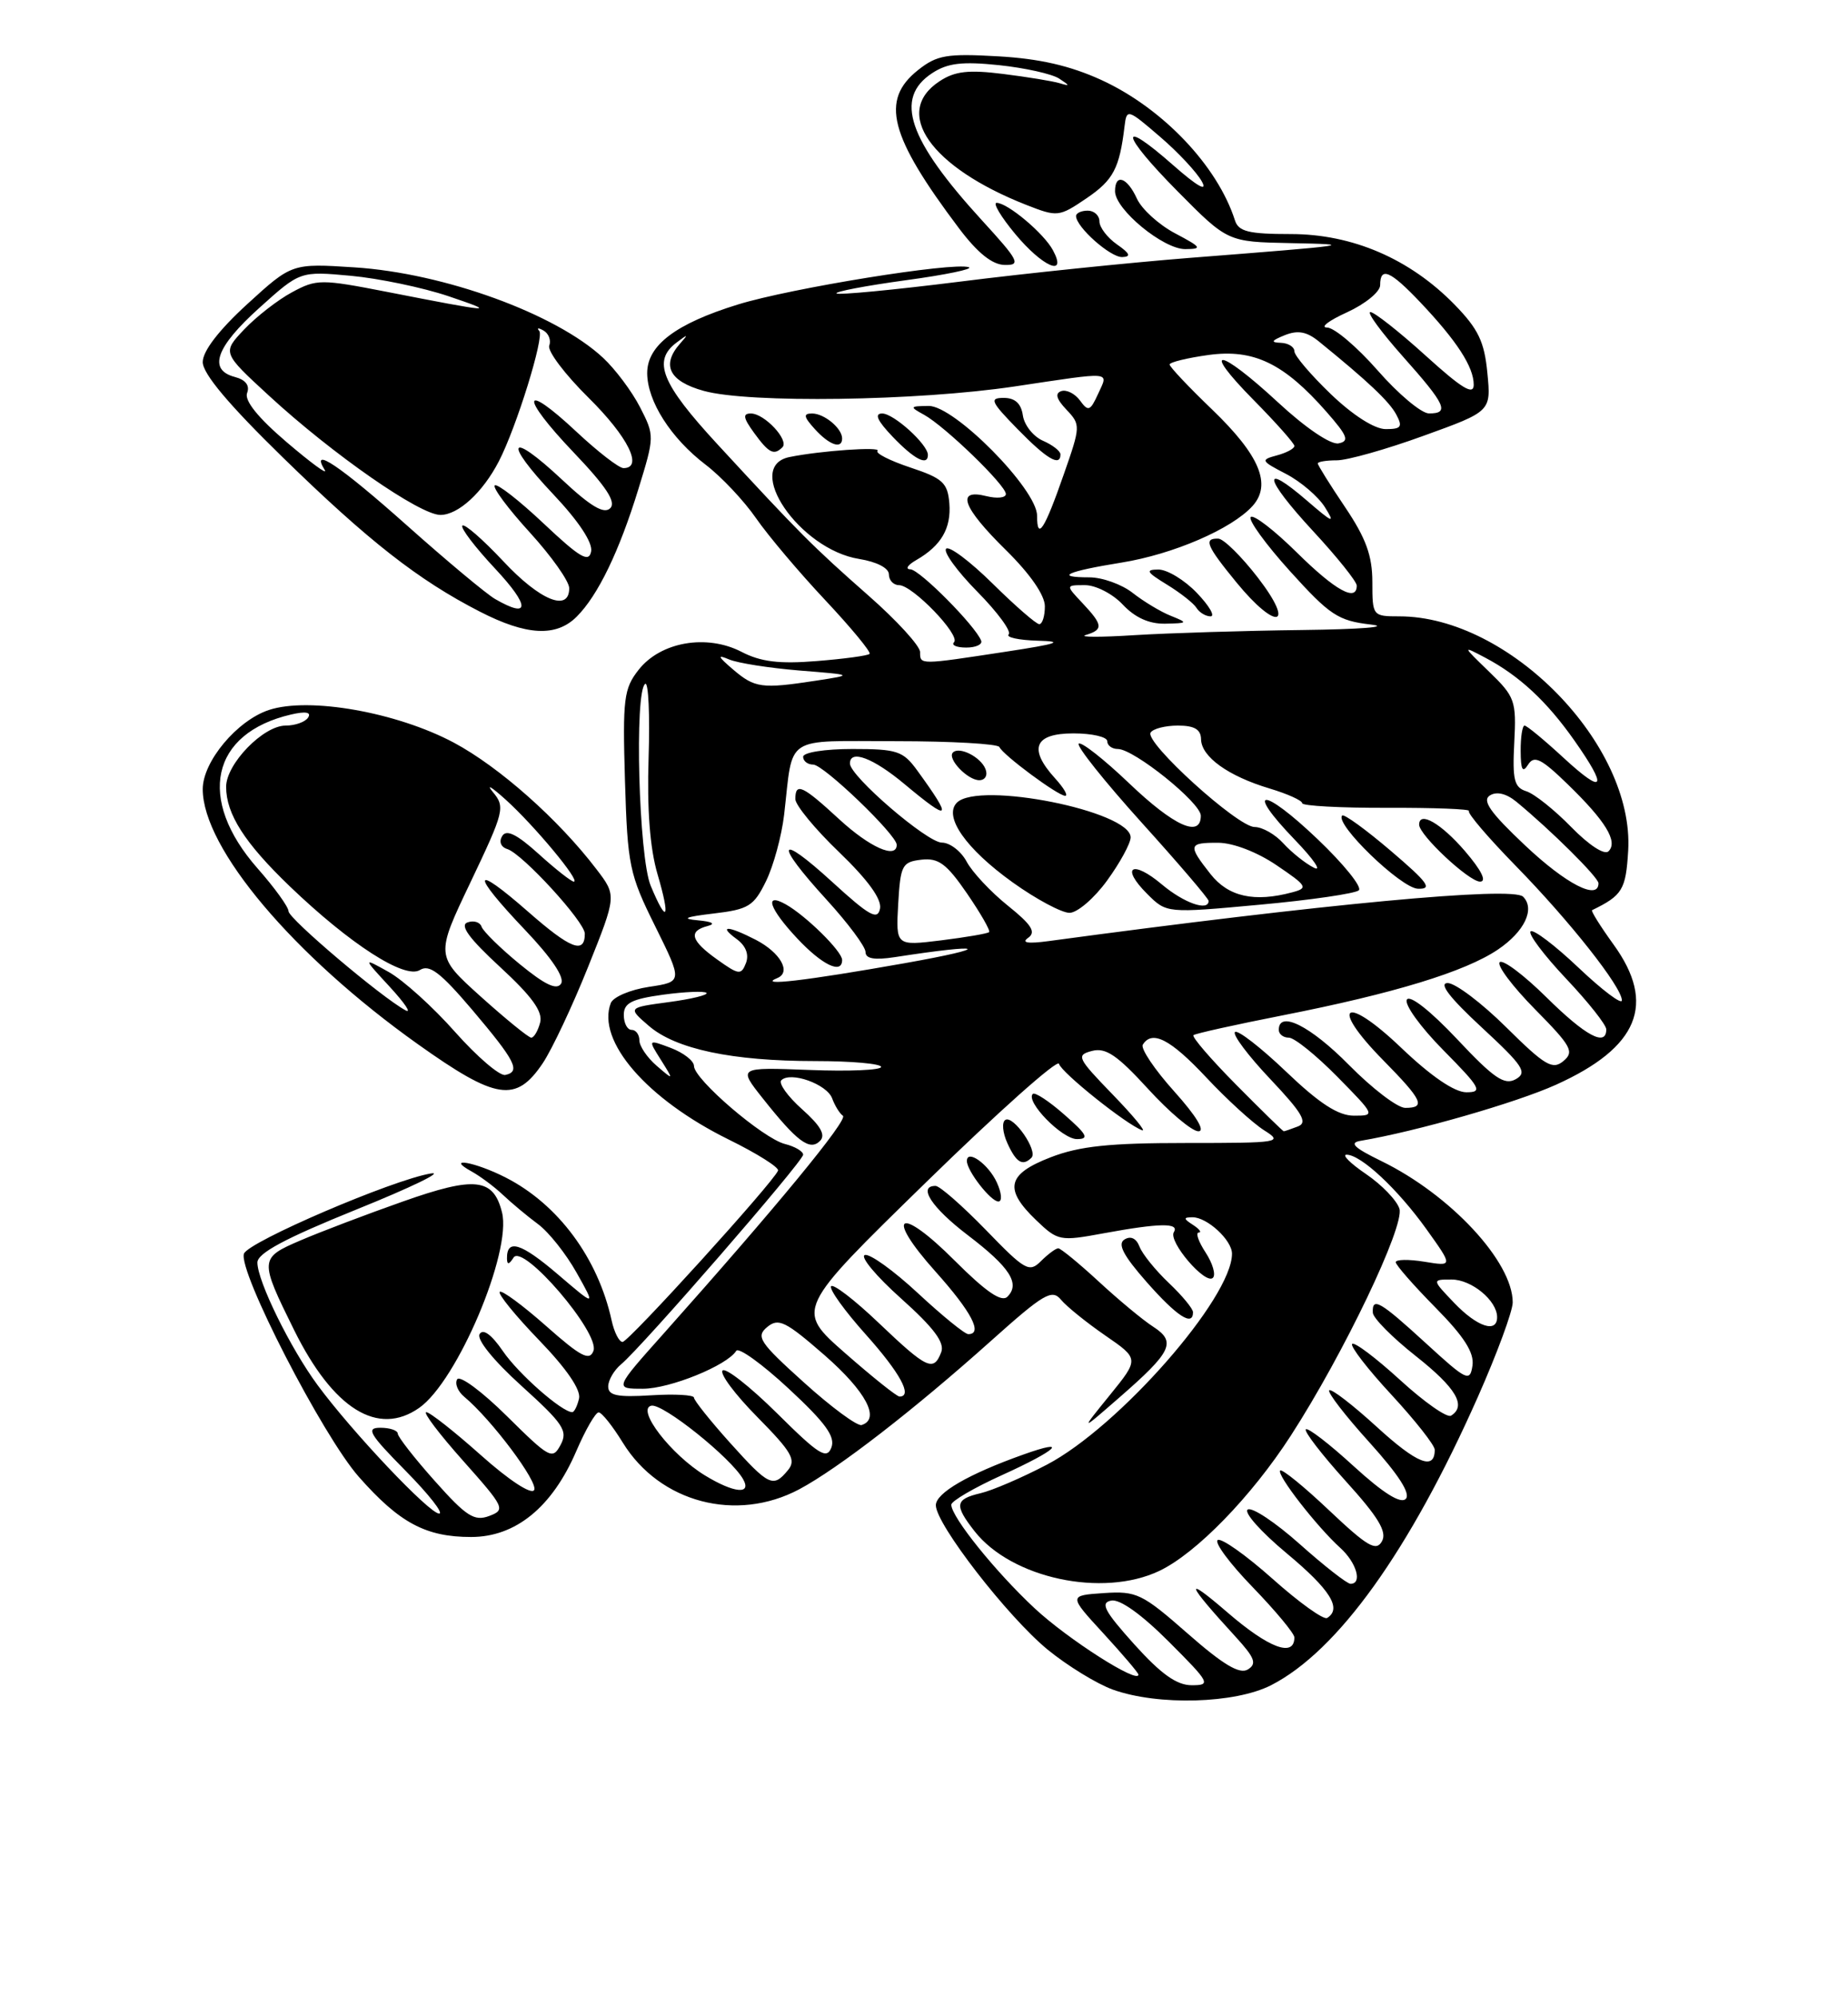 <?xml version="1.0" encoding="UTF-8" standalone="no"?>
<!DOCTYPE svg PUBLIC "-//W3C//DTD SVG 1.1//EN" "http://www.w3.org/Graphics/SVG/1.1/DTD/svg11.dtd" >
<svg xmlns="http://www.w3.org/2000/svg" xmlns:xlink="http://www.w3.org/1999/xlink" version="1.1" viewBox="0 0 237 256">
 <g >
 <path fill="currentColor"
d=" M 163.01 216.00 C 171.56 211.63 180.76 198.81 189.53 179.05 C 191.99 173.50 194.00 168.05 194.00 166.93 C 194.00 161.72 186.02 153.14 177.16 148.82 C 173.63 147.10 172.98 146.47 174.50 146.22 C 181.64 145.02 194.42 141.35 199.56 139.03 C 210.15 134.25 212.44 128.67 206.93 121.06 C 205.24 118.72 204.00 116.74 204.18 116.66 C 208.08 114.76 208.51 114.04 208.81 109.02 C 209.60 95.42 193.54 79.00 179.46 79.00 C 176.04 79.00 176.00 78.95 176.00 74.60 C 176.00 71.23 175.18 68.98 172.50 65.00 C 170.57 62.14 169.00 59.62 169.00 59.40 C 169.00 59.18 170.10 59.00 171.45 59.00 C 172.79 59.00 177.80 57.59 182.56 55.86 C 191.23 52.73 191.23 52.73 190.75 47.80 C 190.37 43.80 189.58 42.16 186.56 39.06 C 180.81 33.17 173.45 30.00 165.53 30.00 C 160.13 30.00 158.84 29.68 158.38 28.25 C 156.14 21.25 149.09 13.85 141.24 10.25 C 137.23 8.42 133.31 7.52 128.02 7.22 C 121.43 6.84 120.16 7.06 117.75 8.97 C 112.87 12.83 114.05 17.40 123.00 29.28 C 125.39 32.44 127.25 33.93 128.85 33.96 C 130.97 34.00 130.68 33.43 125.94 28.25 C 116.45 17.88 114.65 12.59 119.54 9.38 C 121.52 8.08 123.38 7.86 128.11 8.35 C 131.43 8.70 134.90 9.47 135.83 10.07 C 137.23 10.98 137.24 11.07 135.91 10.67 C 135.03 10.40 131.77 9.87 128.66 9.48 C 124.22 8.92 122.46 9.12 120.50 10.41 C 114.40 14.40 119.33 21.43 131.61 26.26 C 135.62 27.83 135.81 27.81 139.35 25.41 C 142.79 23.07 143.57 21.59 144.22 16.18 C 144.49 13.92 144.61 13.95 148.76 17.52 C 151.11 19.53 153.54 22.14 154.16 23.31 C 154.88 24.64 153.50 23.85 150.50 21.21 C 143.33 14.89 143.68 17.11 151.03 24.53 C 157.44 31.00 157.44 31.00 165.47 31.16 C 174.13 31.33 173.60 31.41 152.50 33.06 C 144.80 33.67 131.57 35.03 123.10 36.10 C 114.63 37.16 107.51 37.84 107.28 37.61 C 107.05 37.38 111.05 36.62 116.16 35.92 C 121.27 35.23 124.91 34.47 124.24 34.25 C 122.22 33.57 101.42 36.93 94.63 39.03 C 86.66 41.49 83.00 44.26 83.00 47.82 C 83.01 51.42 86.03 56.16 90.49 59.56 C 92.50 61.09 95.41 64.18 96.96 66.42 C 98.52 68.67 102.52 73.40 105.86 76.95 C 109.19 80.50 111.74 83.59 111.52 83.81 C 111.30 84.04 108.25 84.45 104.74 84.73 C 99.94 85.12 97.57 84.83 95.10 83.55 C 90.63 81.24 84.73 82.26 81.91 85.84 C 80.00 88.26 79.84 89.54 80.15 100.06 C 80.48 110.95 80.71 112.05 84.03 118.73 C 87.55 125.84 87.55 125.84 83.22 126.49 C 80.83 126.85 78.64 127.78 78.33 128.57 C 76.48 133.41 82.94 140.88 93.48 146.07 C 97.10 147.85 99.94 149.64 99.78 150.04 C 99.22 151.52 80.62 172.00 79.84 172.00 C 79.40 172.00 78.77 170.76 78.44 169.25 C 76.69 161.25 71.58 154.36 64.86 150.93 C 60.93 148.92 56.99 148.23 60.50 150.16 C 61.60 150.77 63.40 152.11 64.50 153.15 C 65.60 154.19 67.62 155.88 69.00 156.90 C 70.38 157.92 72.60 160.72 73.95 163.13 C 76.41 167.50 76.41 167.50 71.51 163.31 C 66.81 159.30 64.98 158.74 65.02 161.31 C 65.03 162.14 65.28 162.10 65.86 161.19 C 67.05 159.31 76.96 170.87 76.11 173.14 C 75.61 174.48 74.49 173.90 70.03 169.95 C 67.02 167.29 64.34 165.32 64.09 165.58 C 63.83 165.84 66.10 168.63 69.14 171.78 C 72.65 175.41 74.52 178.14 74.26 179.25 C 74.04 180.21 73.64 181.00 73.39 181.00 C 72.07 181.00 66.48 176.09 64.49 173.17 C 63.04 171.06 61.96 170.26 61.51 170.99 C 61.09 171.66 63.28 174.38 66.89 177.64 C 72.26 182.50 72.86 183.40 71.89 185.20 C 70.86 187.13 70.48 186.92 65.02 181.52 C 61.84 178.37 58.97 176.24 58.63 176.79 C 58.30 177.33 58.71 178.34 59.54 179.03 C 63.03 181.93 69.10 190.03 68.50 190.99 C 68.13 191.60 65.26 189.71 61.68 186.52 C 58.28 183.49 55.13 181.01 54.67 181.00 C 54.21 181.00 56.34 183.81 59.40 187.24 C 64.72 193.22 64.86 193.51 62.73 194.31 C 60.83 195.02 59.79 194.35 55.76 189.82 C 53.15 186.90 51.02 184.16 51.01 183.75 C 51.00 183.34 50.00 183.00 48.78 183.00 C 46.89 183.00 47.35 183.79 52.00 188.50 C 54.99 191.53 56.93 194.00 56.32 194.00 C 55.06 194.00 45.15 183.53 40.72 177.52 C 37.24 172.80 33.02 164.22 33.01 161.83 C 33.00 160.63 36.54 158.73 45.75 155.01 C 52.76 152.18 57.03 150.11 55.24 150.41 C 50.32 151.23 31.89 159.14 31.29 160.68 C 30.47 162.83 41.37 184.02 46.01 189.28 C 51.22 195.19 54.60 197.00 60.42 197.00 C 66.13 197.00 70.81 193.18 73.90 186.01 C 75.09 183.25 76.38 181.01 76.78 181.03 C 77.18 181.04 78.57 182.79 79.88 184.92 C 84.62 192.60 94.43 195.18 102.51 190.88 C 107.50 188.22 117.21 180.71 127.13 171.83 C 133.87 165.80 134.91 165.19 136.07 166.59 C 136.79 167.46 139.35 169.52 141.74 171.17 C 146.10 174.17 146.10 174.17 142.32 178.83 C 138.53 183.50 138.53 183.50 143.51 179.16 C 150.28 173.27 150.90 172.00 147.91 170.06 C 146.58 169.21 143.43 166.59 140.90 164.25 C 138.36 161.91 136.03 160.00 135.72 160.00 C 135.40 160.00 134.41 160.74 133.51 161.63 C 132.00 163.15 131.47 162.85 126.42 157.63 C 123.41 154.54 120.52 152.00 119.98 152.00 C 117.66 152.00 119.48 154.78 124.11 158.31 C 129.51 162.42 130.87 164.53 129.20 166.20 C 128.45 166.95 126.47 165.60 122.43 161.57 C 115.30 154.43 113.35 155.59 120.00 163.01 C 124.60 168.15 126.09 171.00 124.18 171.00 C 123.73 171.00 120.82 168.63 117.71 165.74 C 114.60 162.85 111.54 160.65 110.91 160.86 C 110.28 161.07 112.37 163.58 115.56 166.43 C 119.76 170.19 121.18 172.08 120.71 173.31 C 119.73 175.86 118.90 175.47 112.71 169.58 C 109.58 166.59 106.82 164.48 106.58 164.87 C 106.34 165.26 108.34 168.04 111.03 171.04 C 115.44 175.97 117.09 179.00 115.36 179.00 C 115.01 179.00 111.87 176.49 108.38 173.43 C 102.03 167.86 102.03 167.86 118.77 151.53 C 127.97 142.55 135.64 135.72 135.81 136.35 C 136.11 137.47 144.45 144.14 146.48 144.87 C 147.04 145.08 145.33 143.00 142.67 140.26 C 138.15 135.59 137.98 135.24 140.05 134.70 C 141.80 134.24 143.28 135.24 147.23 139.56 C 149.96 142.55 152.87 145.00 153.69 145.00 C 154.61 145.00 153.42 143.04 150.60 139.90 C 148.07 137.09 146.26 134.39 146.56 133.90 C 147.75 131.98 150.11 133.20 154.71 138.11 C 157.34 140.92 160.67 143.95 162.10 144.86 C 164.60 146.43 164.19 146.50 152.10 146.50 C 142.28 146.50 138.45 146.90 134.75 148.33 C 129.15 150.49 128.71 152.39 132.88 156.39 C 135.68 159.07 135.93 159.11 141.56 158.07 C 148.69 156.76 151.30 156.71 150.54 157.93 C 149.80 159.13 154.60 164.73 155.55 163.78 C 155.95 163.39 155.52 161.92 154.61 160.53 C 153.70 159.14 153.30 157.99 153.73 157.98 C 154.15 157.98 153.82 157.53 153.00 157.00 C 151.76 156.20 151.75 156.03 152.92 156.02 C 154.80 156.00 158.00 158.95 158.00 160.69 C 158.00 166.36 143.47 182.91 134.26 187.73 C 131.09 189.39 127.26 191.04 125.75 191.39 C 122.47 192.16 122.36 192.91 125.00 196.28 C 129.74 202.30 141.40 204.80 148.67 201.35 C 153.41 199.10 160.51 191.80 165.55 184.00 C 172.33 173.51 180.17 157.12 179.47 154.92 C 179.13 153.85 177.21 151.86 175.20 150.49 C 173.18 149.12 172.06 148.00 172.69 148.00 C 174.53 148.00 179.21 152.36 182.93 157.54 C 186.35 162.32 186.35 162.32 182.68 161.72 C 180.65 161.39 179.00 161.42 179.00 161.78 C 179.00 162.14 181.29 164.75 184.09 167.59 C 187.78 171.33 189.08 173.37 188.84 175.03 C 188.52 177.17 188.11 176.97 182.86 172.16 C 176.96 166.76 175.96 166.19 176.06 168.25 C 176.09 168.94 178.56 171.43 181.56 173.80 C 186.74 177.89 188.11 180.20 186.09 181.45 C 185.58 181.76 182.64 179.70 179.55 176.87 C 176.46 174.05 173.70 171.97 173.41 172.25 C 173.13 172.54 175.39 175.47 178.45 178.77 C 181.50 182.07 184.00 185.24 184.00 185.82 C 184.00 188.51 181.73 187.61 176.55 182.87 C 173.46 180.05 170.72 177.94 170.47 178.20 C 170.21 178.45 172.54 181.47 175.64 184.89 C 179.38 189.03 180.94 191.46 180.28 192.12 C 179.62 192.78 177.38 191.37 173.61 187.93 C 170.49 185.07 167.72 182.94 167.47 183.20 C 167.21 183.45 169.51 186.43 172.56 189.81 C 176.78 194.46 177.91 196.34 177.23 197.55 C 176.49 198.88 175.37 198.23 170.47 193.60 C 167.25 190.55 164.42 188.25 164.18 188.48 C 163.68 188.99 168.89 195.69 171.89 198.40 C 173.98 200.29 174.75 203.00 173.20 203.00 C 172.76 203.00 169.84 200.72 166.71 197.93 C 163.59 195.15 160.58 193.14 160.02 193.48 C 159.47 193.83 161.72 196.35 165.01 199.09 C 170.60 203.74 172.13 206.18 170.20 207.38 C 169.75 207.65 166.61 205.40 163.21 202.37 C 159.81 199.34 156.64 197.10 156.17 197.39 C 155.70 197.69 157.72 200.41 160.66 203.44 C 163.60 206.48 166.00 209.37 166.00 209.87 C 166.00 212.47 162.74 211.26 157.43 206.68 C 151.72 201.76 152.08 202.84 158.46 209.79 C 160.93 212.49 161.22 213.25 160.03 213.98 C 158.98 214.63 156.88 213.38 152.32 209.38 C 146.47 204.25 145.77 203.91 141.55 204.19 C 137.04 204.50 137.04 204.50 141.52 209.37 C 143.98 212.05 146.00 214.42 146.00 214.64 C 146.00 215.88 136.98 210.13 132.71 206.16 C 127.68 201.48 122.00 194.43 122.00 192.86 C 122.00 192.40 124.92 190.69 128.50 189.07 C 135.60 185.85 137.22 184.30 131.25 186.43 C 124.19 188.94 120.00 191.37 120.02 192.94 C 120.04 195.38 129.23 207.23 134.36 211.44 C 136.91 213.52 140.68 215.83 142.74 216.57 C 148.55 218.64 158.37 218.36 163.01 216.00 Z  M 53.76 180.45 C 58.64 177.04 65.66 160.47 64.38 155.39 C 63.28 150.99 60.92 150.73 51.67 154.00 C 47.01 155.64 41.09 157.89 38.53 158.99 C 33.26 161.25 33.25 161.44 37.73 170.50 C 42.74 180.60 48.47 184.16 53.76 180.45 Z  M 153.00 168.19 C 153.00 167.74 151.60 166.05 149.90 164.44 C 148.19 162.82 146.50 160.73 146.14 159.79 C 145.73 158.72 145.01 158.37 144.21 158.87 C 143.29 159.44 144.05 160.91 147.06 164.33 C 150.92 168.71 153.00 170.07 153.00 168.19 Z  M 127.84 151.56 C 126.78 149.22 124.00 147.24 124.00 148.81 C 124.00 150.07 127.06 154.00 128.04 154.00 C 128.55 154.00 128.46 152.91 127.84 151.56 Z  M 132.28 148.39 C 133.15 147.51 129.96 142.91 128.93 143.54 C 128.46 143.83 128.58 145.18 129.20 146.54 C 130.33 149.02 131.15 149.51 132.28 148.39 Z  M 136.50 142.87 C 134.54 141.14 132.72 139.95 132.45 140.21 C 131.49 141.18 136.20 146.00 138.11 146.00 C 139.72 146.00 139.43 145.43 136.50 142.87 Z  M 69.61 136.27 C 70.80 134.49 73.42 128.93 75.43 123.91 C 79.08 114.79 79.08 114.79 76.50 111.42 C 71.65 105.05 64.02 98.29 58.19 95.18 C 50.88 91.29 39.64 89.30 34.49 91.00 C 30.40 92.35 26.00 97.61 26.00 101.15 C 26.00 108.71 37.61 122.47 53.58 133.83 C 63.66 141.00 66.17 141.38 69.61 136.27 Z  M 73.96 79.04 C 76.69 76.31 79.41 70.69 81.87 62.69 C 83.95 55.95 83.95 55.83 82.08 52.19 C 81.04 50.16 78.90 47.31 77.34 45.86 C 71.27 40.21 56.96 35.01 45.47 34.27 C 37.44 33.75 37.44 33.75 31.72 38.97 C 28.06 42.32 26.00 45.00 26.00 46.41 C 26.00 47.90 29.36 51.89 36.25 58.61 C 47.26 69.35 53.65 74.35 61.53 78.39 C 67.52 81.47 71.33 81.67 73.96 79.04 Z  M 135.04 32.08 C 133.89 29.92 129.22 26.00 127.81 26.00 C 127.30 26.00 128.37 27.79 130.19 29.98 C 133.70 34.21 136.93 35.60 135.04 32.08 Z  M 143.25 31.33 C 142.01 30.46 141.00 29.14 141.00 28.38 C 141.00 27.62 140.32 27.00 139.50 27.00 C 138.68 27.00 138.00 27.31 138.00 27.69 C 138.00 29.09 142.40 33.00 143.92 32.95 C 145.09 32.91 144.92 32.49 143.25 31.33 Z  M 150.71 29.91 C 148.62 28.81 146.41 26.80 145.80 25.45 C 144.55 22.71 143.00 22.19 143.00 24.51 C 143.00 26.85 149.19 31.94 152.00 31.93 C 154.24 31.91 154.11 31.71 150.71 29.91 Z  M 145.46 210.75 C 141.63 206.49 141.07 205.43 142.51 205.15 C 143.61 204.93 146.38 206.90 149.88 210.40 C 155.19 215.71 155.34 216.00 152.83 216.00 C 150.91 216.00 148.90 214.57 145.46 210.75 Z  M 90.41 189.11 C 86.05 186.45 81.55 180.61 83.53 180.17 C 85.00 179.85 93.75 186.85 95.30 189.59 C 96.44 191.60 94.13 191.38 90.41 189.11 Z  M 93.59 184.89 C 91.07 182.08 89.00 179.49 89.00 179.14 C 89.00 178.79 86.53 178.65 83.50 178.84 C 79.17 179.11 78.00 178.87 78.00 177.71 C 78.00 176.91 78.74 175.63 79.65 174.87 C 82.33 172.65 103.00 148.86 103.00 148.00 C 103.00 147.57 101.95 146.95 100.67 146.63 C 97.87 145.93 89.00 138.33 89.00 136.63 C 89.00 135.98 87.67 134.94 86.04 134.32 C 83.09 133.21 83.09 133.21 84.76 135.85 C 86.42 138.50 86.42 138.50 84.21 136.60 C 82.99 135.55 82.00 134.08 82.00 133.35 C 82.00 132.61 81.55 132.00 81.00 132.00 C 80.45 132.00 80.00 131.14 80.00 130.09 C 80.00 128.56 80.99 128.05 85.06 127.49 C 87.85 127.11 90.34 127.01 90.60 127.26 C 90.86 127.52 88.69 128.05 85.78 128.44 C 80.50 129.15 80.50 129.15 83.20 131.48 C 86.65 134.47 93.89 136.00 104.55 136.00 C 109.20 136.00 113.00 136.34 113.00 136.75 C 113.00 137.16 108.88 137.34 103.83 137.14 C 94.66 136.79 94.66 136.79 97.79 140.74 C 102.22 146.33 103.85 147.55 105.16 146.24 C 105.92 145.48 105.25 144.30 102.86 142.17 C 101.01 140.52 99.82 138.85 100.20 138.46 C 101.38 137.29 106.04 138.95 106.72 140.78 C 107.07 141.73 107.69 142.73 108.10 143.01 C 108.81 143.49 99.58 154.70 85.15 170.88 C 78.79 178.00 78.79 178.00 82.44 178.00 C 85.91 178.00 93.25 175.02 94.42 173.14 C 94.72 172.65 97.75 174.83 101.14 177.98 C 105.87 182.37 107.16 184.14 106.62 185.54 C 106.02 187.10 105.01 186.46 99.66 181.15 C 96.21 177.74 93.07 175.27 92.67 175.66 C 92.27 176.06 94.28 178.75 97.14 181.64 C 101.56 186.12 102.14 187.13 101.04 188.45 C 99.15 190.73 98.62 190.48 93.59 184.89 Z  M 103.12 177.21 C 97.38 172.04 96.91 171.32 98.39 170.09 C 99.84 168.89 100.74 169.34 105.77 173.72 C 111.06 178.35 112.94 181.88 110.50 182.65 C 109.95 182.82 106.63 180.38 103.12 177.21 Z  M 186.50 167.00 C 183.63 164.00 183.63 164.00 186.16 164.00 C 188.73 164.00 192.00 166.70 192.00 168.83 C 192.00 170.92 189.44 170.07 186.50 167.00 Z  M 158.53 139.03 C 155.27 135.74 152.81 132.88 153.06 132.68 C 153.30 132.47 158.45 131.33 164.50 130.14 C 178.78 127.33 187.89 124.55 192.10 121.71 C 195.52 119.40 196.90 116.50 195.33 114.93 C 193.99 113.59 169.80 115.85 134.50 120.62 C 131.82 120.98 130.95 120.85 131.85 120.21 C 132.90 119.47 132.32 118.54 129.24 116.07 C 127.06 114.32 124.69 111.79 123.97 110.44 C 123.25 109.10 121.82 108.00 120.79 108.00 C 118.91 108.00 109.00 99.48 109.00 97.86 C 109.00 96.02 111.99 97.15 116.00 100.50 C 121.92 105.44 122.24 105.09 117.63 98.75 C 115.81 96.25 115.05 96.00 109.31 96.00 C 105.77 96.00 103.00 96.44 103.00 97.00 C 103.00 97.55 103.58 98.00 104.29 98.00 C 105.62 98.00 115.00 107.01 115.00 108.28 C 115.00 110.15 111.54 108.61 107.62 105.00 C 102.91 100.66 102.00 100.24 102.00 102.42 C 102.00 103.19 104.52 106.26 107.61 109.22 C 111.30 112.77 113.10 115.25 112.86 116.46 C 112.56 117.99 111.50 117.40 106.75 113.06 C 99.67 106.59 99.23 107.91 106.00 115.31 C 108.75 118.32 111.00 121.34 111.00 122.02 C 111.00 122.88 112.12 123.08 114.75 122.68 C 126.51 120.86 127.43 121.43 116.00 123.46 C 103.24 125.72 97.03 126.44 99.69 125.36 C 101.51 124.62 100.09 122.10 96.93 120.46 C 93.38 118.63 92.03 118.57 94.47 120.36 C 95.65 121.22 96.08 122.34 95.67 123.43 C 95.06 125.00 94.76 124.97 92.00 123.00 C 88.58 120.57 88.23 119.35 90.75 118.69 C 91.83 118.41 91.36 118.13 89.50 117.96 C 87.32 117.76 87.87 117.52 91.50 117.09 C 96.00 116.56 96.67 116.15 98.24 112.94 C 99.20 110.98 100.24 107.15 100.56 104.44 C 101.76 94.07 100.34 95.00 114.94 95.00 C 122.03 95.00 127.98 95.34 128.17 95.75 C 128.62 96.77 135.68 102.00 136.61 102.00 C 137.02 102.00 136.43 100.99 135.30 99.75 C 131.85 95.95 132.65 94.00 137.67 94.00 C 140.05 94.00 142.00 94.45 142.00 95.00 C 142.00 95.55 142.61 96.00 143.36 96.00 C 145.42 96.00 154.00 102.89 154.00 104.55 C 154.00 107.44 150.56 105.89 144.79 100.38 C 141.55 97.29 138.65 95.02 138.34 95.32 C 138.04 95.63 141.66 100.17 146.39 105.41 C 151.13 110.65 155.00 115.18 155.00 115.47 C 155.00 116.85 151.84 115.74 149.03 113.38 C 145.20 110.15 143.65 111.11 147.11 114.56 C 149.61 117.06 149.61 117.06 161.55 115.96 C 168.12 115.36 173.85 114.52 174.27 114.11 C 174.70 113.69 172.32 110.74 168.98 107.56 C 161.89 100.80 159.53 100.87 166.06 107.64 C 168.50 110.17 169.59 111.78 168.49 111.21 C 167.38 110.65 165.63 109.24 164.58 108.09 C 163.54 106.94 161.89 106.00 160.90 106.00 C 158.73 106.00 146.78 95.16 147.56 93.90 C 147.87 93.40 149.44 93.00 151.06 93.00 C 153.18 93.00 154.01 93.49 154.03 94.75 C 154.07 97.00 157.51 99.47 162.81 101.06 C 165.11 101.75 167.00 102.60 167.00 102.95 C 167.00 103.29 171.91 103.56 177.92 103.54 C 183.92 103.52 188.63 103.70 188.39 103.95 C 188.14 104.19 190.83 107.34 194.36 110.95 C 201.32 118.06 208.00 126.52 208.00 128.22 C 208.00 128.81 205.50 126.93 202.44 124.03 C 199.39 121.14 196.62 119.05 196.29 119.38 C 195.96 119.71 198.01 122.43 200.84 125.43 C 203.68 128.43 206.00 131.36 206.00 131.94 C 206.00 134.21 203.34 132.78 198.31 127.81 C 195.41 124.95 192.73 122.94 192.33 123.33 C 191.94 123.73 193.98 126.44 196.86 129.36 C 201.53 134.09 201.93 134.81 200.50 136.00 C 199.11 137.16 198.14 136.59 193.17 131.67 C 190.02 128.55 186.64 126.00 185.66 126.00 C 184.47 126.00 185.90 127.87 190.01 131.67 C 195.37 136.63 195.92 137.47 194.38 138.33 C 192.94 139.13 191.58 138.21 186.86 133.18 C 183.46 129.57 180.82 127.49 180.43 128.12 C 180.06 128.71 182.16 131.63 185.10 134.60 C 189.89 139.45 190.19 140.00 188.06 140.00 C 186.53 140.00 183.53 137.95 179.67 134.27 C 172.43 127.36 170.40 128.79 177.38 135.88 C 182.44 141.02 182.90 142.00 180.22 142.00 C 179.23 142.00 175.99 139.53 173.00 136.50 C 168.05 131.49 164.00 129.46 164.00 132.00 C 164.00 132.55 164.58 133.00 165.29 133.00 C 166.00 133.00 168.79 135.25 171.50 138.00 C 176.38 142.96 176.40 143.00 173.64 143.00 C 171.62 143.00 169.22 141.45 164.92 137.34 C 161.66 134.23 158.71 131.95 158.38 132.28 C 158.05 132.62 160.09 135.33 162.92 138.32 C 167.03 142.67 167.74 143.89 166.45 144.38 C 165.56 144.72 164.75 145.00 164.64 145.00 C 164.53 145.00 161.78 142.31 158.53 139.03 Z  M 108.00 123.04 C 108.00 121.93 103.33 117.34 100.75 115.90 C 97.94 114.34 98.67 116.48 102.25 120.29 C 105.45 123.70 108.00 124.92 108.00 123.04 Z  M 141.99 112.85 C 143.65 110.57 145.00 108.08 145.00 107.33 C 145.00 103.97 125.52 100.08 122.72 102.88 C 120.96 104.64 123.87 108.80 129.89 113.11 C 132.88 115.25 136.15 117.00 137.16 117.00 C 138.16 117.00 140.34 115.13 141.99 112.85 Z  M 178.36 109.05 C 175.17 106.33 172.37 104.30 172.13 104.53 C 171.11 105.56 179.65 113.82 181.83 113.91 C 183.76 113.98 183.17 113.15 178.36 109.05 Z  M 187.87 109.08 C 184.81 105.53 182.00 103.91 182.00 105.70 C 182.00 107.03 188.39 113.00 189.81 113.00 C 190.71 113.00 189.99 111.55 187.87 109.08 Z  M 126.39 98.58 C 125.80 97.04 123.03 95.63 122.21 96.45 C 121.44 97.23 124.08 100.00 125.59 100.00 C 126.34 100.00 126.70 99.37 126.39 98.58 Z  M 115.19 115.87 C 115.48 110.89 115.69 110.48 118.16 110.19 C 120.36 109.94 121.39 110.70 124.01 114.51 C 125.76 117.06 127.04 119.29 126.85 119.47 C 126.66 119.66 123.89 120.13 120.69 120.53 C 114.89 121.24 114.89 121.24 115.19 115.87 Z  M 83.45 113.53 C 81.91 109.85 81.34 88.53 82.75 87.65 C 83.16 87.39 83.36 91.66 83.18 97.12 C 82.97 103.75 83.35 108.71 84.32 112.03 C 86.01 117.78 85.55 118.57 83.45 113.53 Z  M 155.25 112.04 C 152.31 108.31 152.39 108.00 156.25 108.02 C 158.15 108.03 161.25 109.22 163.73 110.91 C 167.65 113.56 167.80 113.82 165.73 114.37 C 160.86 115.68 157.54 114.94 155.25 112.04 Z  M 195.60 108.37 C 191.12 104.15 190.03 102.60 191.08 101.95 C 191.95 101.41 193.19 101.71 194.48 102.77 C 198.90 106.41 205.00 112.46 205.00 113.21 C 205.00 115.45 200.85 113.32 195.60 108.37 Z  M 201.50 106.00 C 199.36 103.81 196.77 101.74 195.75 101.42 C 194.19 100.93 193.95 99.96 194.20 95.17 C 194.48 89.83 194.29 89.30 191.00 86.12 C 187.50 82.73 187.50 82.73 190.50 84.31 C 194.83 86.60 198.37 89.88 201.90 94.90 C 206.27 101.11 205.75 101.95 200.52 97.13 C 198.06 94.86 195.81 93.00 195.52 93.00 C 195.24 93.00 195.01 94.46 195.02 96.25 C 195.03 98.68 195.27 99.12 195.97 98.01 C 196.75 96.78 197.64 97.21 201.04 100.51 C 205.92 105.24 207.53 107.87 206.29 109.11 C 205.77 109.63 203.79 108.34 201.50 106.00 Z  M 94.00 85.80 C 92.06 84.14 91.94 83.86 93.50 84.52 C 94.60 84.99 98.65 85.62 102.50 85.94 C 109.50 86.50 109.50 86.50 104.61 87.25 C 97.68 88.31 96.80 88.19 94.00 85.80 Z  M 118.00 83.58 C 118.00 82.80 115.02 79.53 111.37 76.33 C 104.20 70.02 102.56 68.37 91.99 56.92 C 84.82 49.15 83.65 46.26 86.75 43.92 C 88.24 42.79 88.31 42.81 87.25 44.00 C 84.77 46.78 85.80 48.87 90.25 50.10 C 96.03 51.71 117.64 51.40 130.14 49.53 C 142.92 47.62 142.16 47.55 140.83 50.48 C 139.82 52.69 139.56 52.79 138.51 51.34 C 137.86 50.45 136.78 49.91 136.11 50.13 C 135.27 50.41 135.47 51.14 136.77 52.51 C 138.60 54.44 138.59 54.62 136.43 60.79 C 133.95 67.91 133.00 69.37 133.00 66.09 C 133.00 62.72 122.40 51.99 119.10 52.03 C 116.66 52.06 116.62 52.13 118.50 53.16 C 121.19 54.64 129.00 62.19 129.00 63.32 C 129.00 63.81 127.88 63.93 126.50 63.59 C 122.55 62.60 123.42 65.01 129.00 70.50 C 132.11 73.56 134.00 76.29 134.00 77.71 C 134.00 78.97 133.68 80.00 133.28 80.00 C 132.89 80.00 130.20 77.66 127.31 74.81 C 124.41 71.95 121.73 69.94 121.34 70.33 C 120.94 70.72 122.74 73.20 125.33 75.83 C 127.93 78.46 129.74 80.93 129.36 81.31 C 128.98 81.69 130.65 82.05 133.08 82.12 C 136.56 82.21 135.69 82.51 129.00 83.53 C 117.86 85.23 118.00 85.23 118.00 83.58 Z  M 125.83 82.12 C 125.12 80.24 117.94 73.00 116.75 72.97 C 116.06 72.95 116.40 72.42 117.50 71.79 C 120.70 69.95 122.01 67.72 121.75 64.50 C 121.53 61.88 120.90 61.30 116.74 59.92 C 114.13 59.05 112.24 58.09 112.54 57.79 C 113.12 57.22 105.21 57.77 101.25 58.58 C 95.28 59.80 102.53 70.42 110.17 71.64 C 112.45 72.01 114.00 72.81 114.00 73.63 C 114.00 74.38 114.59 75.00 115.30 75.00 C 117.03 75.00 123.23 81.44 122.35 82.32 C 121.97 82.69 122.68 83.00 123.92 83.00 C 125.15 83.00 126.02 82.60 125.83 82.12 Z  M 119.00 58.31 C 119.00 56.97 114.62 53.00 113.14 53.00 C 112.09 53.00 112.51 53.92 114.50 56.00 C 117.26 58.88 119.00 59.77 119.00 58.31 Z  M 136.00 58.24 C 136.00 57.82 134.99 57.03 133.75 56.49 C 132.51 55.94 131.36 54.49 131.18 53.25 C 130.96 51.72 130.18 51.00 128.73 51.00 C 126.85 51.00 127.05 51.47 130.50 55.00 C 134.25 58.84 136.00 59.87 136.00 58.24 Z  M 100.34 57.33 C 101.24 56.43 98.04 53.00 96.30 53.00 C 95.22 53.00 95.31 53.55 96.70 55.47 C 98.60 58.08 99.25 58.41 100.34 57.33 Z  M 108.00 56.20 C 108.00 54.90 105.71 53.00 104.15 53.00 C 102.99 53.00 103.06 53.41 104.50 55.00 C 106.36 57.05 108.00 57.62 108.00 56.20 Z  M 139.25 81.39 C 141.52 80.70 141.46 80.11 138.83 77.31 C 136.65 75.00 136.65 75.00 139.15 75.00 C 140.53 75.00 142.71 76.12 144.00 77.50 C 145.56 79.16 147.38 79.98 149.42 79.94 C 152.36 79.88 152.39 79.83 150.15 78.93 C 148.86 78.42 146.66 77.09 145.27 76.00 C 143.87 74.90 141.37 74.00 139.70 74.00 C 135.14 74.00 136.80 73.24 143.82 72.11 C 150.47 71.04 157.96 67.80 160.63 64.86 C 163.12 62.10 161.55 58.36 155.45 52.49 C 152.45 49.61 150.00 47.02 150.00 46.72 C 150.00 46.43 152.24 45.88 154.98 45.50 C 160.79 44.70 164.66 46.57 170.12 52.79 C 172.83 55.88 173.09 56.55 171.66 56.83 C 170.65 57.02 167.44 54.85 163.91 51.58 C 156.26 44.50 153.86 44.27 160.78 51.28 C 163.65 54.19 166.00 56.83 166.00 57.16 C 166.00 57.50 164.99 58.04 163.75 58.37 C 161.63 58.94 161.70 59.07 164.92 60.74 C 166.79 61.71 169.04 63.62 169.91 65.00 C 171.27 67.17 170.97 67.06 167.64 64.19 C 161.69 59.06 162.10 61.26 168.36 68.03 C 171.46 71.37 174.00 74.54 174.00 75.06 C 174.00 77.21 171.25 75.69 166.31 70.81 C 163.41 67.95 160.76 65.91 160.40 66.27 C 160.05 66.62 162.31 69.75 165.44 73.21 C 170.55 78.86 171.60 79.56 175.81 80.05 C 178.40 80.35 174.45 80.66 167.00 80.75 C 159.57 80.84 149.90 81.14 145.50 81.41 C 141.10 81.69 138.29 81.68 139.25 81.39 Z  M 153.50 76.00 C 151.92 74.35 149.70 73.00 148.56 73.00 C 146.85 73.01 147.04 73.33 149.64 74.92 C 151.37 75.98 153.08 77.32 153.45 77.92 C 153.82 78.51 154.63 79.00 155.25 79.00 C 155.87 79.00 155.08 77.65 153.50 76.00 Z  M 161.32 74.04 C 159.22 71.32 156.94 69.07 156.25 69.04 C 154.31 68.98 154.72 69.95 158.57 74.65 C 163.70 80.91 166.20 80.37 161.32 74.04 Z  M 170.68 50.52 C 168.11 48.05 166.00 45.58 166.00 45.02 C 166.00 44.46 165.21 43.97 164.25 43.94 C 162.92 43.89 163.04 43.66 164.77 42.96 C 166.45 42.29 167.59 42.50 169.16 43.78 C 175.41 48.85 178.18 51.46 179.07 53.14 C 179.91 54.71 179.70 55.00 177.71 55.00 C 176.29 55.00 173.52 53.24 170.68 50.52 Z  M 176.69 47.49 C 174.04 44.47 171.12 41.99 170.19 41.98 C 169.26 41.97 170.41 41.09 172.75 40.03 C 175.09 38.96 177.00 37.40 177.00 36.55 C 177.00 34.13 178.30 34.69 182.15 38.75 C 186.84 43.70 189.00 47.03 189.00 49.31 C 189.00 50.72 187.51 49.82 182.83 45.58 C 179.44 42.51 176.25 40.00 175.75 40.00 C 175.25 40.00 177.13 42.56 179.92 45.70 C 185.42 51.87 185.94 53.01 183.25 52.99 C 182.29 52.98 179.33 50.51 176.69 47.49 Z  M 58.37 132.28 C 55.56 129.10 51.74 125.65 49.88 124.60 C 46.50 122.71 46.50 122.71 50.00 126.50 C 51.92 128.59 52.83 129.94 52.00 129.49 C 48.93 127.84 37.00 117.74 37.00 116.79 C 37.00 116.25 35.21 113.77 33.02 111.29 C 25.20 102.40 27.04 93.97 37.33 91.58 C 39.19 91.15 39.95 91.28 39.52 91.96 C 39.17 92.53 37.87 93.00 36.63 93.00 C 33.77 93.00 29.00 97.91 29.00 100.85 C 29.00 104.34 31.38 108.05 37.17 113.61 C 44.91 121.03 51.92 125.54 53.85 124.33 C 55.07 123.56 56.48 124.64 60.55 129.42 C 66.12 136.00 66.81 137.35 64.80 137.78 C 64.08 137.93 61.19 135.45 58.37 132.28 Z  M 61.67 127.75 C 55.84 122.50 55.84 122.50 60.37 113.02 C 64.67 103.99 64.81 103.44 63.21 101.52 C 62.29 100.41 63.03 100.85 64.86 102.50 C 68.53 105.81 74.51 113.00 73.59 113.00 C 73.27 113.00 71.24 111.41 69.09 109.46 C 66.29 106.93 64.95 106.27 64.41 107.15 C 63.96 107.87 64.23 108.57 65.07 108.83 C 67.02 109.45 75.00 118.16 75.00 119.67 C 75.00 122.34 73.17 121.63 67.71 116.84 C 60.51 110.53 60.32 111.83 67.36 119.22 C 70.73 122.76 72.44 125.29 71.96 126.07 C 71.41 126.95 69.91 126.24 66.66 123.58 C 64.16 121.53 61.96 119.37 61.76 118.78 C 61.56 118.19 60.75 117.94 59.95 118.23 C 58.93 118.60 60.17 120.29 64.14 123.95 C 68.24 127.73 69.64 129.67 69.27 131.07 C 68.99 132.13 68.48 133.00 68.13 133.00 C 67.79 133.00 64.88 130.63 61.67 127.75 Z  M 63.50 76.78 C 62.40 76.15 57.29 71.89 52.15 67.31 C 43.59 59.69 39.70 57.08 41.65 60.25 C 42.07 60.94 39.88 59.33 36.77 56.68 C 33.08 53.53 31.32 51.34 31.69 50.37 C 32.06 49.41 31.50 48.68 30.13 48.32 C 26.64 47.41 27.68 44.48 33.25 39.47 C 38.49 34.75 38.49 34.75 45.00 35.35 C 48.57 35.68 54.20 36.85 57.50 37.96 C 63.93 40.13 63.31 40.09 49.63 37.41 C 41.16 35.76 40.60 35.76 37.45 37.46 C 35.64 38.43 32.88 40.58 31.32 42.22 C 28.50 45.20 28.50 45.20 34.50 50.72 C 42.66 58.23 53.84 66.00 56.48 66.00 C 58.77 66.00 61.92 63.11 63.98 59.12 C 66.24 54.75 69.83 43.17 69.16 42.42 C 68.80 42.01 69.04 41.99 69.71 42.37 C 70.37 42.75 70.70 43.62 70.44 44.30 C 70.18 44.98 72.45 47.99 75.48 50.98 C 80.54 55.98 82.54 60.00 79.96 60.00 C 79.38 60.00 76.68 57.91 73.94 55.35 C 66.90 48.76 66.62 50.70 73.56 57.98 C 77.75 62.37 79.05 64.35 78.26 65.14 C 77.47 65.93 75.75 64.92 72.07 61.47 C 65.24 55.08 64.45 56.48 70.98 63.38 C 74.21 66.80 76.04 69.56 75.81 70.69 C 75.52 72.16 74.36 71.47 69.71 67.09 C 66.56 64.12 63.74 61.93 63.45 62.22 C 63.16 62.51 65.19 65.23 67.96 68.26 C 70.73 71.30 73.00 74.50 73.00 75.39 C 73.00 78.50 69.24 76.96 64.54 71.93 C 61.93 69.15 59.57 67.09 59.30 67.37 C 59.02 67.64 60.93 70.15 63.54 72.93 C 68.00 77.71 67.98 79.37 63.50 76.78 Z "/>
</g>
</svg>